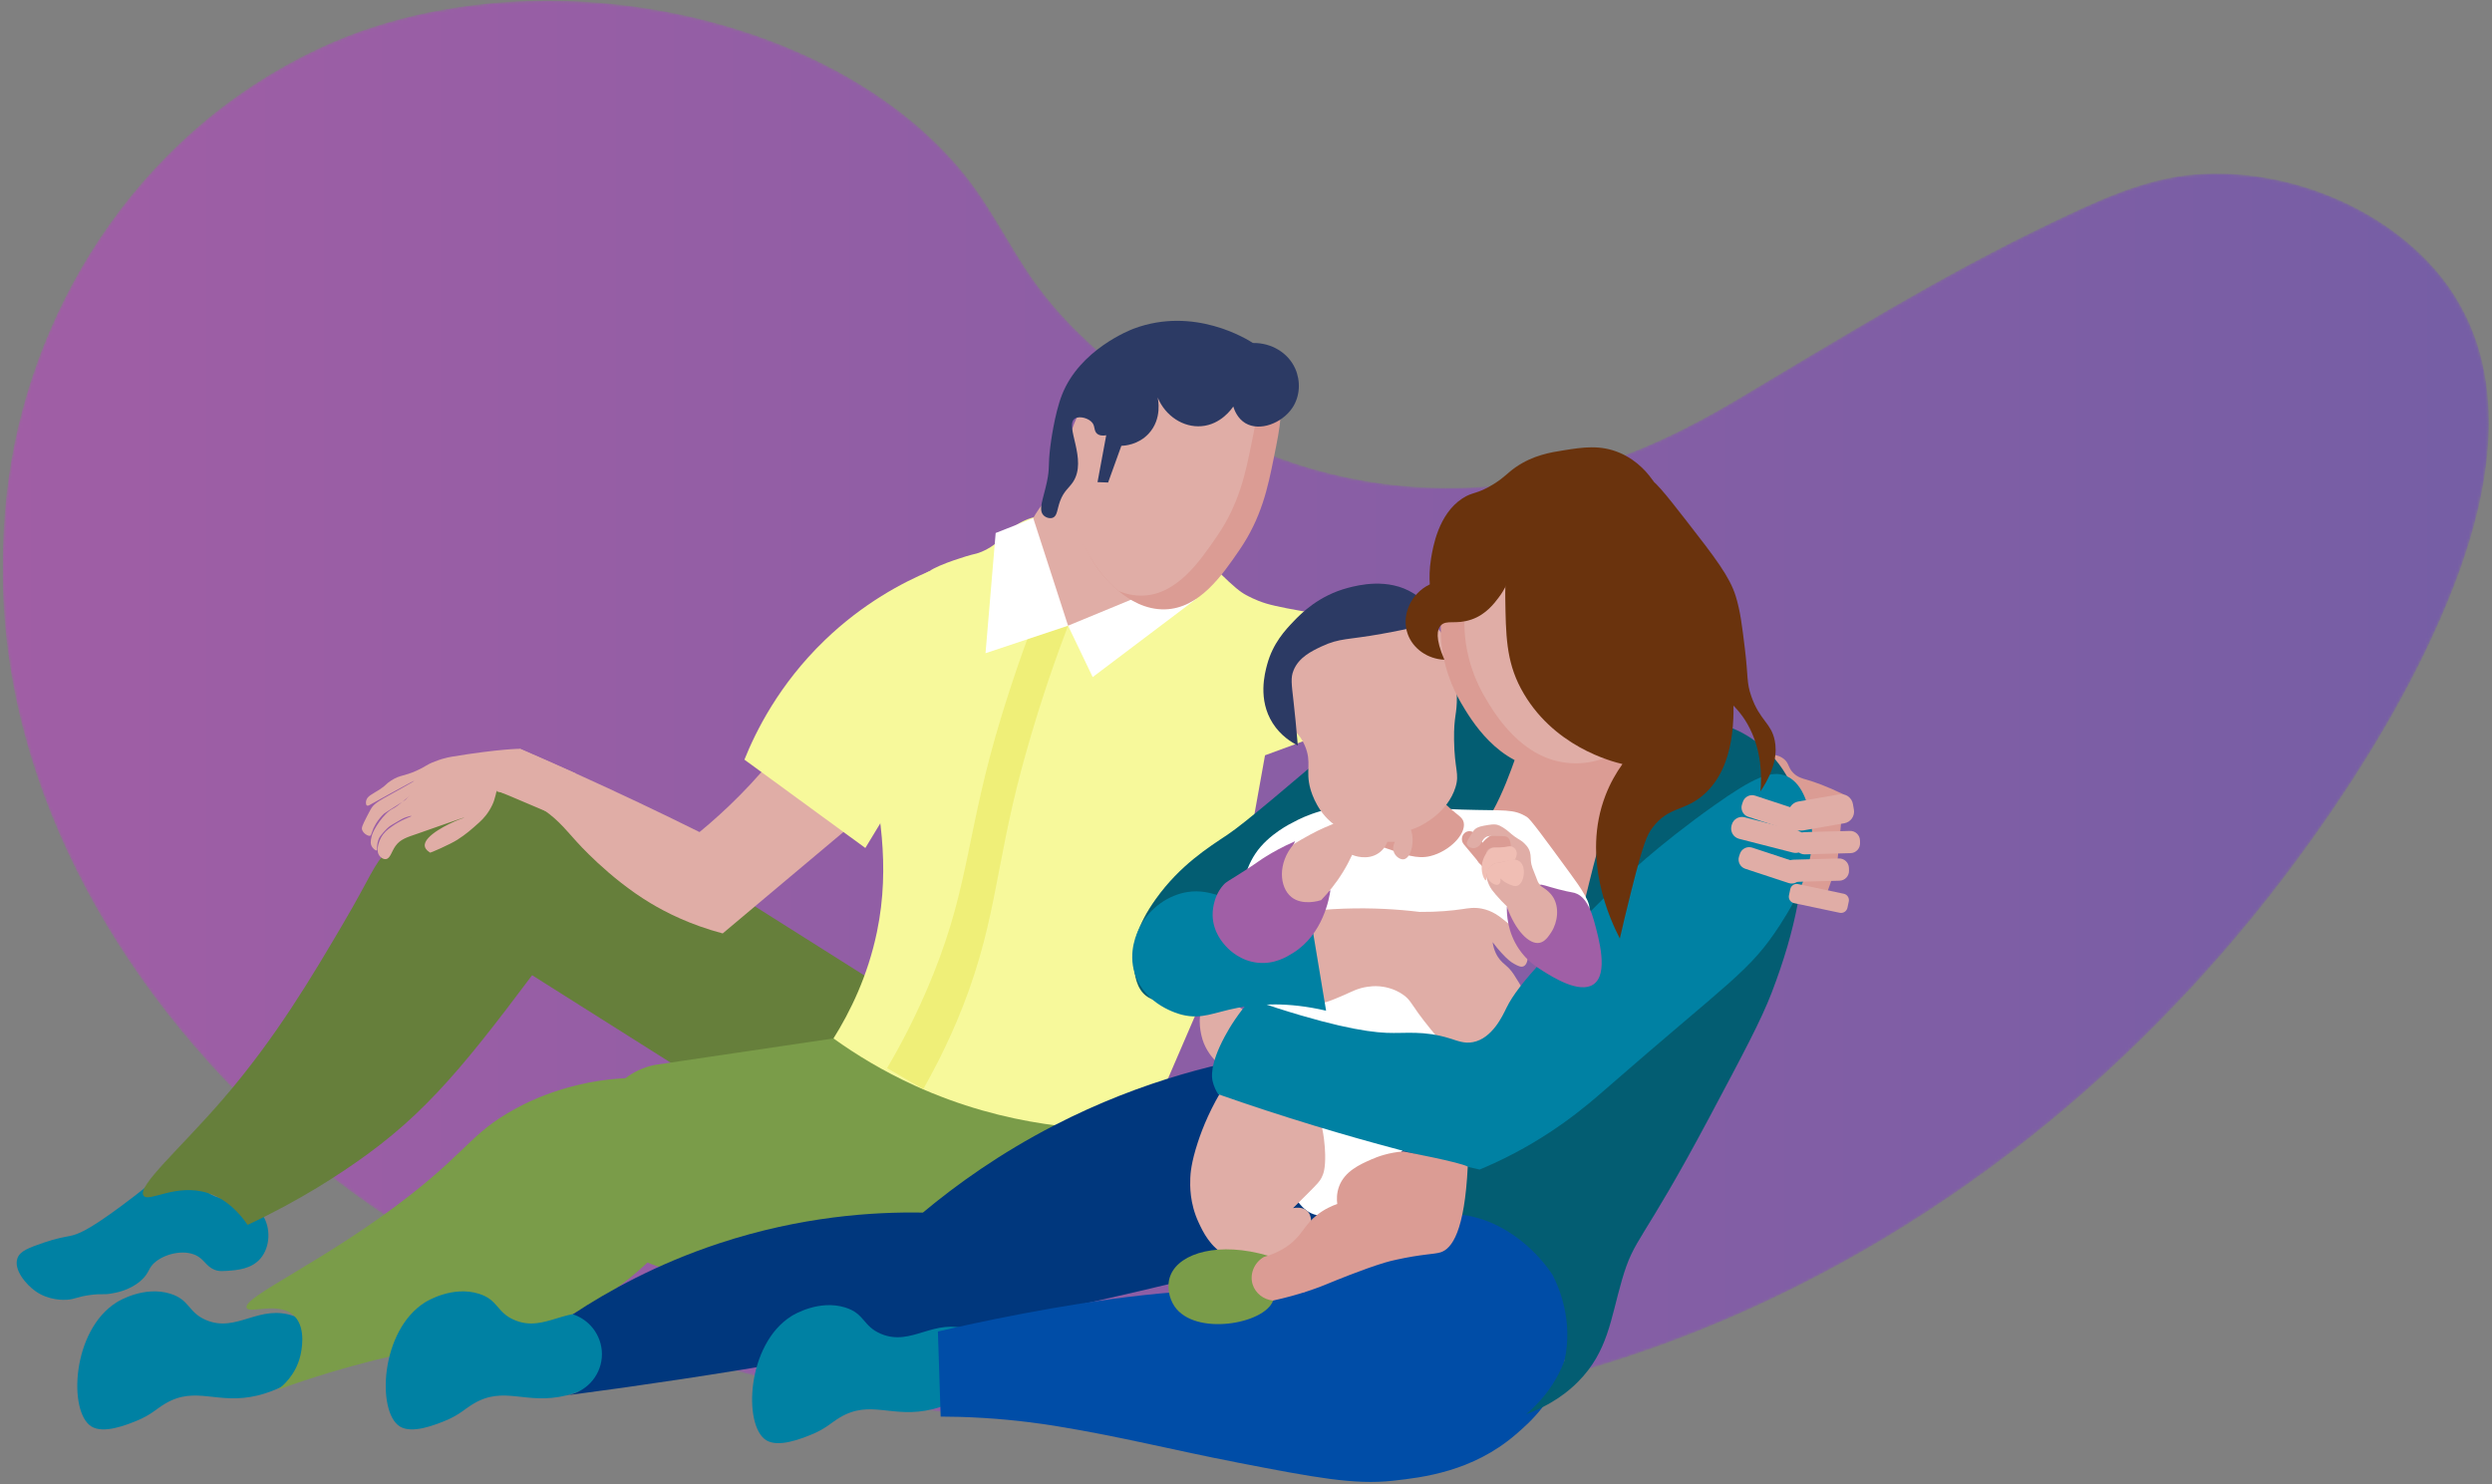 <?xml version="1.0" encoding="UTF-8"?>
<svg width="920px" height="548px" viewBox="0 0 920 548" version="1.1" xmlns="http://www.w3.org/2000/svg" xmlns:xlink="http://www.w3.org/1999/xlink">
    <rect x="0" y="0" width="920" height="548" fill="#808080" stroke="none"/>
    <title>Group 119</title>
    <defs>
        <path d="M116.673,17.711 C47.592,50.276 8.656,117.297 1.464,181.879 L1.464,181.879 C0.31,192.24 -0.076,202.635 0.012,213.038 L0.012,213.038 C0.69,292.288 44.538,369.621 110.221,425.256 L110.221,425.256 C183.765,487.55 285.77,518.331 388.108,525.317 L388.108,525.317 C470.097,530.914 552.565,520.882 627.188,490.696 L627.188,490.696 C722.509,452.138 798.581,385.425 852.655,309.566 L852.655,309.566 C873.565,280.233 892.225,248.91 904.887,216.317 L904.887,216.317 C919.311,179.187 927.236,133.181 898.107,99.516 L898.107,99.516 C878.105,76.399 843.5,61.572 809.32,64.237 L809.32,64.237 C790.469,65.707 772.547,74.366 756.422,82.06 L756.422,82.06 C715.75,101.467 678.032,124.956 639.889,147.634 L639.889,147.634 C603.984,168.982 568.184,182.17 523.128,179.702 L523.128,179.702 C486.816,177.713 454.087,164.589 425.74,145.654 L425.74,145.654 C407.833,133.692 392.001,119.691 380.331,103.051 L380.331,103.051 C371.531,90.504 365.128,76.86 355.456,64.736 L355.456,64.736 C322.35,23.235 261.026,0.045 201.109,0.045 L201.109,0.045 C171.416,0.045 142.08,5.734 116.673,17.711" id="path-1"></path>
        <linearGradient x1="100%" y1="50%" x2="-1.54040187e-05%" y2="50%" id="linearGradient-3">
            <stop stop-color="#755EA5" offset="0%"></stop>
            <stop stop-color="#A05EA5" offset="100%"></stop>
        </linearGradient>
    </defs>
    <g id="Patient-PBD-ZSD-Layout-(DSK)" stroke="none" stroke-width="1" fill="none" fill-rule="evenodd">
        <g id="3-0_StartingCHOLBAM" transform="translate(-259, -2903)">
            <g id="Group-119" transform="translate(259.586, 2903)">
                <g id="Group-3" transform="translate(0.414, 0.191)">
                    <mask id="mask-2" fill="white">
                        <use xlink:href="#path-1"></use>
                    </mask>
                    <g id="Clip-2"></g>
                    <path d="M1.464,181.879 C0.31,192.24 -0.076,202.635 0.012,213.038 C0.69,292.288 44.538,369.621 110.221,425.256 C183.765,487.55 285.77,518.331 388.108,525.317 C470.097,530.914 552.565,520.882 627.188,490.696 C722.509,452.138 798.581,385.425 852.655,309.566 C873.565,280.233 892.225,248.91 904.887,216.317 C919.311,179.187 927.236,133.181 898.107,99.516 C878.105,76.399 843.5,61.572 809.32,64.237 C790.469,65.707 772.547,74.366 756.422,82.06 C715.75,101.467 678.032,124.956 639.889,147.634 C603.984,168.982 568.184,182.17 523.128,179.702 C486.816,177.713 454.087,164.589 425.74,145.654 C407.833,133.692 392.001,119.691 380.331,103.051 C371.531,90.504 365.128,76.86 355.456,64.736 C322.35,23.235 261.026,0.045 201.109,0.045 C171.416,0.045 142.08,5.734 116.673,17.711 C47.592,50.276 8.656,117.297 1.464,181.879 Z" id="Fill-1" fill="url(#linearGradient-3)" mask="url(#mask-2)"></path>
                </g>
                <g id="Group-118" transform="translate(5.414, 118.191)">
                    <path d="M60.073,312.675 C55.794,312.153 54.767,315.302 38.664,327.2 C26.281,336.349 22.699,337.582 19.727,338.193 C17.951,338.557 14.791,339.029 10.384,340.559 C4.666,342.544 1.458,343.658 0.458,346.362 C-1.083,350.527 3.507,356.048 7.165,358.614 C12.136,362.101 17.758,361.794 18.792,361.72 C21.869,361.5 22.399,360.608 27.453,359.95 C31.798,359.384 31.886,359.98 35.019,359.441 C36.797,359.136 41.667,358.329 45.712,354.918 C49.529,351.7 48.423,350.025 51.618,347.557 C55.68,344.421 62.827,342.986 67.239,345.819 C69.874,347.512 70.668,350.172 74.303,350.987 C75.208,351.19 76.167,351.176 77.885,351.053 C81.635,350.783 86.892,350.406 90.242,346.399 C93.863,342.068 93.946,335.062 91.011,330.599 C90.793,330.268 90.546,329.932 90.237,329.594 C86.007,324.975 80.121,325.56 75.103,324.146 C65.782,321.518 66.821,313.498 60.073,312.675" id="Fill-4" fill="#0081A3"></path>
                    <path d="M47.003,323.302 C44.472,319.85 60.513,305.939 76.197,287.784 C95.845,265.04 109.336,242.115 120.311,223.466 C131.614,204.257 130.998,202.556 137.534,195.028 C142.243,189.605 168.569,159.284 192.32,167.794 C204.071,172.004 212.703,184.826 213.653,197.119 C214.577,209.075 208.06,218.255 201.349,227.276 C170.515,268.73 155.098,289.457 129.637,308.011 C119.439,315.442 104.679,325.078 85.416,334.079 C82.296,329.564 77.593,324.507 70.752,322.327 C58.96,318.569 48.944,325.949 47.003,323.302" id="Fill-6" fill="#667F3B"></path>
                    <path d="M27.734,408.514 C32.272,411.342 40.687,407.936 44.412,406.429 C49.684,404.295 51.501,402.178 54.835,400.174 C66.34,393.256 74.229,400.72 89.232,397.046 C101.564,394.026 114.111,384.604 113.206,377.237 C112.506,371.541 103.913,368.269 102.782,367.854 C89.7,363.042 81.545,374.078 70.088,369.234 C63.39,366.402 64.17,361.781 56.92,359.513 C47.29,356.499 37.911,362.146 37.115,362.641 C20.49,372.975 19.138,403.159 27.734,408.514" id="Fill-8" fill="#0081A3"></path>
                    <path d="M96.528,394.961 C98.192,393.708 103.173,389.622 104.867,382.45 C105.203,381.025 107.216,372.502 102.783,367.854 C97.222,362.024 86.124,367.109 85.063,364.726 C83.293,360.752 114.491,347.362 145.518,323.022 C168.084,305.32 168.634,299.026 187.211,289.659 C190.953,287.773 211.659,277.649 237.244,280.276 C249.648,281.549 253.823,284.857 256.005,287.574 C262.678,295.88 258.825,308.747 257.048,314.681 C252.968,328.306 244.542,336.653 236.201,344.916 C231.757,349.32 222.531,358.318 208.058,365.768 C190.76,374.672 177.465,375.444 160.111,378.279 C144.579,380.816 122.75,385.504 96.528,394.961" id="Fill-10" fill="#7A9C49"></path>
                    <path d="M282.596,300.075 L162.309,224.127 C148.705,215.537 144.6,197.375 153.188,183.767 L156.865,177.939 C165.453,164.331 183.611,160.225 197.216,168.815 L317.502,244.763 C331.107,253.352 335.212,271.515 326.624,285.123 L322.946,290.951 C314.358,304.559 296.201,308.665 282.596,300.075" id="Fill-12" fill="#667F3B"></path>
                    <path d="M388.632,329.406 L247.919,350.234 C232.003,352.59 216.737,339.345 213.993,320.801 L212.818,312.86 C210.075,294.317 220.852,277.217 236.768,274.861 L377.481,254.033 C393.396,251.677 408.663,264.922 411.406,283.466 L412.581,291.407 C415.324,309.951 404.547,327.05 388.632,329.406" id="Fill-14" fill="#7A9C49"></path>
                    <path d="M299.298,132.355 C295.133,139.937 289.881,148.305 283.259,156.954 C272.687,170.762 261.695,181.273 252.251,189.039 C237.524,181.727 222.288,174.49 206.541,167.381 C199.63,164.261 192.768,161.232 185.959,158.29 C183.107,163.549 180.256,168.807 177.404,174.066 C181.185,174.722 186.648,176.111 192.374,179.413 C199.132,183.31 202.343,187.617 206.809,192.515 C206.809,192.515 218.671,205.979 234.074,215.242 C239.858,218.72 248.755,223.267 260.806,226.471 C278.626,211.498 296.447,196.525 314.268,181.552 C320.683,174.422 327.099,167.292 333.514,160.162 C322.109,150.893 310.703,141.624 299.298,132.355" id="Fill-16" fill="#E0ADA6"></path>
                    <path d="M195.314,181.285 C183.404,176.165 177.413,173.682 177.342,173.837 C177.342,173.837 177.342,173.838 177.341,173.839 C177.339,173.845 177.338,173.856 177.313,173.971 C177.26,174.216 177.138,174.768 176.96,175.463 C176.829,175.976 176.658,176.59 176.438,177.289 C176.277,177.798 176.058,178.372 175.727,179.066 C174.34,181.977 172.591,183.985 170.947,185.459 C167.953,188.144 166.141,189.769 162.848,191.881 C160.168,193.6 152.508,196.956 152.745,196.612 C151.27,195.69 150.915,194.823 150.83,194.258 C150.223,190.258 160.729,185.588 161.938,185.061 C164.13,184.105 165.456,183.776 165.433,183.704 C165.364,183.482 153.156,187.934 147.853,189.732 C144.296,190.938 141.787,191.694 140.022,194.16 C138.518,196.261 138.123,198.807 136.461,199.026 C135.266,199.183 134.273,198.023 134.176,197.907 C132.289,195.641 134.458,191.501 134.687,191.076 C135.709,189.182 137.096,188.128 138.294,187.238 C142.163,184.362 145.98,183.33 145.901,183.111 C145.858,182.995 144.777,183.254 143.914,183.554 C142.816,183.936 142.049,184.394 141.601,184.665 C139.532,185.913 138.42,186.446 137.561,187.132 C136.68,187.837 134.4,190.261 133.9,191.398 C133.4,192.535 133.28,193.616 133.257,193.838 C133.131,195.072 133.362,195.655 133.084,195.799 C132.681,196.007 131.558,195.116 131.078,193.951 C130.916,193.56 130.627,192.649 131.268,190.346 C131.911,188.041 135.676,182 139.099,180.371 C140.734,179.594 145.288,175.631 145.221,175.578 C145.176,175.544 144.73,176.14 143.733,177.093 C143.242,177.561 136.232,181.823 135.782,182.249 C134.592,183.372 133.817,184.411 133.435,184.955 C133.368,185.051 132.553,186.222 131.847,187.718 C131.559,188.328 131,190.216 130.795,190.35 C130.185,190.748 128.108,189.707 127.647,188.101 C127.484,187.533 127.542,186.961 129.501,183.187 C130.547,181.173 131.08,180.153 131.603,179.534 C132.054,179.002 132.866,178.127 135.655,176.56 C138.85,174.766 146.998,170.272 146.929,170.16 C146.867,170.059 145.242,170.936 144.506,171.334 C143.678,171.78 132.261,177.996 131.169,178.652 C130.415,179.106 129.846,179.458 129.468,179.236 C129.032,178.98 129.05,178.076 129.169,177.516 C129.548,175.743 131.444,175.066 134.064,173.382 C136.82,171.609 136.248,171.375 138.49,169.962 C141.851,167.845 142.82,168.57 147.703,166.408 C151.289,164.82 151.231,164.223 154.578,162.968 C155.543,162.606 156.274,162.329 157.128,162.07 C158.632,161.616 159.881,161.375 160.451,161.274 C160.451,161.274 160.595,161.249 160.741,161.224 C178.39,158.297 185.959,158.29 185.959,158.29 C188.802,159.527 191.653,160.774 194.512,162.034 C198.55,163.812 202.559,165.595 206.541,167.381 C202.799,172.016 199.057,176.65 195.314,181.285" id="Fill-18" fill="#E0ADA6"></path>
                    <path d="M336.989,92.783 C327.331,96.873 312.747,104.452 298.496,118.184 C281.541,134.522 272.983,151.936 268.825,162.301 C283.705,173.174 298.585,184.048 313.466,194.921 C324.336,177.007 335.207,159.092 346.078,141.178 C345.712,133.285 344.762,124.179 342.745,114.213 C341.13,106.234 339.106,99.065 336.989,92.783" id="Fill-20" fill="#F7F99B"></path>
                    <path d="M538.808,122.997 C536.778,114.742 476.908,109.265 461.466,104.656 C457.527,103.48 454.477,101.745 453.996,101.492 C451.949,100.412 449.562,98.519 444.272,93.342 C423.373,72.89 390.231,72.373 381.739,72.12 C381.689,72.118 381.639,72.117 381.59,72.116 C375.354,71.94 369.391,74.552 365.173,79.148 C361.97,82.638 357.853,85.672 352.706,86.64 C352.113,86.751 340.768,90.043 336.989,92.783 C336.989,92.783 327.896,96.825 319.207,110.095 C299.138,140.748 328.149,175.894 317.743,225.937 C314.355,242.228 307.865,255.397 301.704,265.241 C309.977,271.184 319.93,277.275 331.642,282.62 C365.573,298.104 397.304,299.584 417.182,298.663 C428.073,273.41 438.964,248.157 449.855,222.905 C453.577,202.169 457.299,181.433 461.021,160.697 C525.031,137.461 539.913,127.489 538.808,122.997" id="Fill-22" fill="#F7F99B"></path>
                    <path d="M388.313,112.836 C381.302,131.204 375.701,148.825 371.205,165.51 C361.142,202.85 361.711,224.868 347.147,259.092 C342.542,269.913 337.977,278.45 334.85,283.957 C330.395,281.373 325.94,278.788 321.485,276.204 C325.851,268.826 332.41,256.892 338.593,241.445 C352.152,207.565 350.999,187.783 363.72,146.258 C369.338,127.918 374.866,113.154 378.689,103.478 C381.897,106.598 385.105,109.717 388.313,112.836" id="Fill-24" fill="#EFEF78"></path>
                    <path d="M372.248,84.965 C372.761,68.404 388.604,59.247 389.556,58.717 C393.877,60.042 401.842,63.145 409.097,70.445 C420.039,81.455 422.031,94.633 422.497,98.926 C415.797,106 409.097,113.074 402.398,120.148 C398.853,119.033 393.672,116.946 388.439,112.887 C384.259,109.645 371.783,99.97 372.248,84.965" id="Fill-26" fill="#E0ADA6"></path>
                    <path d="M397.401,131.82 C410.143,122.194 422.885,112.569 435.627,102.944 C428.831,102.535 422.034,102.127 415.239,101.718 C406.263,105.424 397.288,109.131 388.312,112.836 C391.342,119.164 394.372,125.492 397.401,131.82" id="Fill-28" fill="#FFFFFF"></path>
                    <path d="M464.229,51.072 C462.064,61.746 459.797,72.925 451.529,84.965 C445.252,94.109 436.821,106.457 424.137,106.804 C416.987,107.002 411.02,103.422 406.968,100.053 C404.487,97.992 402.723,96.01 401.839,95.016 C387.316,78.701 385.246,48.444 401.28,30.236 C412.25,17.779 427.717,16.025 433.665,15.715 C436.198,15.584 445.707,15.092 453.954,18.129 C458.316,19.731 462.325,22.321 464.763,26.474 C468.075,32.113 466.792,38.431 464.229,51.072" id="Fill-30" fill="#DB9C94"></path>
                    <path d="M455.942,45.992 C453.777,56.666 451.51,67.845 443.242,79.885 C436.966,89.029 428.535,101.377 415.851,101.724 C412.627,101.812 409.644,101.133 406.968,100.053 C405.506,98.827 403.704,97.162 401.838,95.016 C386.745,77.646 381.082,44.309 397.401,27.543 C408.195,16.455 425.351,15.956 433.665,15.714 C442.2,15.467 455.76,20.174 456.477,21.394 C459.789,27.033 458.506,33.351 455.942,45.992" id="Fill-32" fill="#E0ADA6"></path>
                    <path d="M456.555,8.455 C463.438,8.343 469.603,12.111 472.188,17.949 C474.16,22.405 474.052,28.076 471.071,32.469 C467.295,38.035 459.112,41.254 453.763,38.054 C450.964,36.379 449.779,33.448 449.296,31.911 C448.756,32.725 444.733,38.577 437.572,39.171 C430.895,39.724 424.26,35.48 421.38,28.56 C421.52,29.135 423.171,36.461 418.03,41.963 C414.147,46.12 409.04,46.396 407.98,46.431 C406.352,50.945 404.723,55.459 403.095,59.973 C401.793,59.927 400.489,59.881 399.187,59.834 C400.257,54.063 401.327,48.292 402.398,42.521 C401.442,42.69 400.032,42.779 399.047,41.963 C397.821,40.947 398.317,39.406 397.372,38.054 C396.089,36.218 392.503,35.242 390.812,36.378 C386.872,39.025 395.651,51.483 390.116,59.811 C388.657,62.006 386.732,63.121 385.368,66.815 C384.253,69.836 384.365,72.278 382.716,72.958 C381.638,73.402 380.104,72.971 379.228,72.056 C377.243,69.982 379.174,65.987 380.483,59.834 C381.649,54.354 380.851,54.07 381.739,46.85 C381.889,45.633 383.269,34.725 386.066,27.583 C392.597,10.909 411.195,3.67 412.587,3.15 C434.858,-5.171 454.392,7.051 456.555,8.455" id="Fill-34" fill="#2C3A64"></path>
                    <polygon id="Fill-36" fill="#FFFFFF" points="357.839 122.997 388.312 112.836 375.454 73.134 361.581 78.612"></polygon>
                    <path d="M640.302,174.178 C640.288,172.991 640.287,169.141 642.401,165.177 C643.313,163.464 644.422,161.457 646.677,160.768 C648.751,160.133 651.04,160.846 652.514,162.002 C654.557,163.603 654.065,165.29 656.118,167.289 C657.703,168.834 659.477,169.27 660.924,169.683 C663.976,170.554 668.359,172.116 674.706,175.163 C673.887,183.71 673.068,192.258 672.249,200.806 C670.756,205.081 669.262,209.357 667.768,213.632 C664.464,213.239 654.1,211.568 646.821,202.907 C640.55,195.445 640.456,187.419 640.302,174.178" id="Fill-38" fill="#DB9C94"></path>
                    <path d="M558.055,381.817 C562.875,383.16 573.978,386.254 578.905,381.015 C582.85,376.82 580.785,369.464 578.905,360.962 C573.514,336.577 579.752,348.459 572.49,312.834 C566.467,283.29 563.456,268.519 557.253,265.508 C544.204,259.176 522.935,273.002 512.345,287.968 C498.268,307.861 502.521,330.528 503.523,335.294 C514.191,351.712 532.796,374.779 558.055,381.817" id="Fill-40" fill="#035D72"></path>
                    <path d="M613.364,140.557 C614.616,141.705 617.97,144.78 619.544,149.831 C622.187,158.306 617.977,166.451 616.111,170.095 C591.779,217.607 588.09,237.669 574.219,237.756 C566.683,237.803 561.144,231.923 554.99,225.392 C539.118,208.544 539.17,186.221 539.195,175.933 C539.224,163.649 539.239,157.332 543.316,150.517 C556.9,127.808 598.972,127.362 613.364,140.557" id="Fill-42" fill="#DB9C94"></path>
                    <path d="M141.609,408.514 C146.147,411.342 154.561,407.936 158.286,406.429 C163.558,404.295 165.376,402.178 168.709,400.174 C180.214,393.256 188.103,400.72 203.106,397.046 C215.439,394.026 227.986,384.604 227.08,377.237 C226.38,371.541 217.787,368.269 216.656,367.854 C203.575,363.042 195.42,374.078 183.963,369.234 C177.265,366.402 178.044,361.781 170.794,359.513 C161.164,356.499 151.785,362.146 150.99,362.641 C134.365,372.975 133.012,403.159 141.609,408.514" id="Fill-44" fill="#0081A3"></path>
                    <path d="M334.717,329.545 C347.103,319.2 363.199,307.654 383.234,297.326 C416.152,280.356 446.679,273.388 468.393,270.329 C471.39,270.037 489.601,268.556 503.421,281.664 C516.565,294.132 520.388,314.726 512.693,333.188 C471.3,344.929 427.303,356.078 380.824,366.164 C318.188,379.755 258.701,389.756 203.066,397.058 C210.109,395.998 215.545,390.215 216.164,383.154 C216.791,376.01 212.334,369.308 205.472,367.111 C218.487,358.504 236.56,348.467 259.469,340.909 C289.788,330.904 316.515,329.22 334.717,329.545" id="Fill-46" fill="#00377D"></path>
                    <path d="M276.868,413.595 C281.406,416.422 289.82,413.017 293.545,411.509 C298.817,409.376 300.635,407.258 303.969,405.254 C315.473,398.336 323.363,405.8 338.365,402.126 C350.698,399.106 363.245,389.685 362.34,382.317 C361.639,376.621 353.047,373.349 351.916,372.933 C338.834,368.121 330.679,379.158 319.222,374.314 C312.524,371.482 313.303,366.861 306.053,364.593 C296.423,361.579 287.044,367.226 286.249,367.721 C269.624,378.055 268.272,408.239 276.868,413.595" id="Fill-48" fill="#0081A3"></path>
                    <path d="M567.295,352.767 C567.295,352.767 558.454,337.966 541.539,332.157 C520.872,325.061 494.033,335.565 475.604,358.95 C468.665,358.388 459.172,357.862 447.892,357.99 C443.064,358.045 432.118,358.286 415.96,360.05 C385.174,363.413 353.865,370.301 340.25,373.445 C340.593,383.92 340.936,394.394 341.28,404.87 C345.054,404.879 350.581,404.972 357.246,405.385 C369.964,406.173 379.687,407.683 384.543,408.476 C407.925,412.296 427.342,417.284 450.982,421.87 C479.452,427.393 493.975,430.123 508.151,428.567 C519.266,427.347 537.555,425.216 553.474,411.567 C559.004,406.825 568.339,398.588 571.554,384.357 C574.966,369.254 569.354,356.839 567.295,352.767" id="Fill-50" fill="#004DA7"></path>
                    <path d="M439.273,252.524 C435.579,255.501 437.239,262.805 437.556,264.202 C439.393,272.282 446.055,276.526 447.857,277.597 C450.604,270.842 453.351,264.088 456.099,257.333 C450.003,251.198 442.673,249.785 439.273,252.524" id="Fill-52" fill="#E0ADA6"></path>
                    <path d="M538.851,123.04 C526.062,123.118 518.243,130.592 499.707,146.396 C468.926,172.64 453.536,185.761 447.17,190.015 C440.166,194.696 429.691,201.204 420.731,213.714 C413.596,223.675 412.053,230.978 412.49,237.069 C412.701,240.019 413.076,245.228 415.924,248.403 C426.455,260.143 466.943,239.766 482.538,231.917 C501.255,222.497 530.713,207.291 545.032,181.429 C548.924,174.4 551.73,166.526 553.273,162.195 C559.065,145.943 562.232,137.055 558.081,130.597 C553.168,122.954 540.782,123.029 538.851,123.04" id="Fill-54" fill="#035D72"></path>
                    <path d="M622.291,148.8 C609.241,149.656 600.969,161.553 595.508,169.408 C587.522,180.894 584.847,191.062 580.743,207.532 C568.068,258.4 572.863,244.592 562.544,293.053 C559.621,306.782 557.523,315.937 560.828,327.399 C564.024,338.486 568.862,339.891 572.159,352.814 C573.617,358.53 576.575,370.81 571.472,384.413 C567.693,394.489 561.157,400.849 557.394,403.99 C562.585,402.109 570.006,398.641 576.623,391.969 C587.614,380.886 588.622,368.792 592.761,354.532 C597.501,338.203 599.646,342.119 625.039,294.427 C637.779,270.499 644.148,258.535 648.045,248.403 C666.926,199.305 657.808,176.868 655.256,171.468 C654.144,169.119 651.327,163.313 645.298,158.073 C643.147,156.204 633.761,148.048 622.291,148.8" id="Fill-56" fill="#035D72"></path>
                    <path d="M471.207,185.55 C471.207,185.55 462.32,189.708 457.472,196.999 C448.29,210.807 453.041,229.4 461.592,261.111 C467.621,283.468 470.647,285.637 469.833,296.144 C469.168,304.735 466.449,312.068 470.52,320.873 C471.382,322.737 474.43,329.331 480.135,330.49 C485.848,331.65 491.286,326.762 494.556,323.621 C516.729,302.324 528.462,291.054 533.701,270.041 C540.713,241.914 535.8,220.774 541.942,219.209 C545.683,218.256 550.832,225.518 554.847,232.354 C557.184,227.743 559.521,223.133 561.858,218.522 C564.091,218.761 567.145,219.037 570.785,219.209 C579.332,219.614 580.098,218.926 580.4,218.522 C582.211,216.1 577.523,209.554 573.533,204.097 C563.888,190.907 559.039,184.296 557.737,183.489 C552.664,180.344 549.692,181.239 533.701,180.742 C508.129,179.947 496.297,177.055 481.604,181.285 C476.956,182.623 473.596,184.221 471.207,185.55" id="Fill-58" fill="#FFFFFF"></path>
                    <path d="M458.845,348.35 C452.485,348.654 447.895,346.201 446.827,345.602 C440.699,342.164 438.162,336.738 436.526,333.238 C433.166,326.049 433.33,319.608 433.436,316.751 C433.493,315.207 433.735,311.185 436.183,303.7 C437.968,298.241 441.034,290.61 446.484,282.062 C458.044,286.183 469.605,290.305 481.165,294.427 C482.763,300.144 483.162,304.905 483.225,308.165 C483.325,313.307 482.603,315.345 481.852,316.751 C481.167,318.034 480.439,318.826 477.388,321.904 C475.241,324.069 473.225,326.072 471.365,327.903 C472.2,327.744 474.793,327.357 476.521,328.882 C479.24,331.282 477.576,336.431 477.388,337.015 C475.14,343.974 466.224,347.997 458.845,348.35" id="Fill-60" fill="#E0ADA6"></path>
                    <path d="M489.749,188.298 C493.187,190.044 498.084,192.324 504.171,194.48 C512.845,197.553 517.279,199.066 522.026,197.915 C528.964,196.232 535.249,189.894 534.387,185.55 C534.01,183.646 532.433,182.997 529.44,180.369 C525.139,176.592 522.374,172.647 520.652,169.751 C510.352,175.933 500.05,182.116 489.749,188.298" id="Fill-62" fill="#DB9C94"></path>
                    <path d="M468.493,125.136 C465.39,131.825 465.25,141.088 469.009,147.803 C471.407,152.088 473.617,152.165 475.704,157.076 C478.434,163.5 475.869,166.23 477.764,173.046 C478.295,174.956 480.663,182.537 487.55,186.956 C494.412,191.359 502.182,190.325 508.151,189.532 C511.21,189.125 514.272,188.718 517.937,186.956 C519.423,186.241 528.469,181.719 531.328,172.531 C532.914,167.435 530.963,166.149 530.813,155.016 C530.691,146.015 531.949,145.619 531.843,139.046 C531.732,132.182 531.53,119.606 523.602,112.773 C516.487,106.639 506.512,108.03 498.366,109.166 C490.177,110.308 474.35,112.515 468.493,125.136" id="Fill-64" fill="#E0ADA6"></path>
                    <path d="M504.031,115.864 C491.831,118.094 488.624,117.316 481.884,120.5 C478.141,122.269 473.547,124.517 471.584,129.258 C470.435,132.033 470.809,134.161 471.584,141.106 C471.994,144.779 472.566,150.254 473.129,157.076 C470.807,155.904 466.79,153.449 463.858,148.834 C458.315,140.11 460.931,130.411 461.798,127.197 C463.944,119.24 468.589,114.369 471.584,111.227 C474.306,108.371 480.831,101.701 491.67,98.863 C495.218,97.934 506.45,94.993 515.877,100.924 C516.954,101.601 523.307,105.598 522.572,109.166 C521.878,112.535 515.216,113.819 504.031,115.864" id="Fill-66" fill="#2C3A64"></path>
                    <path d="M479.963,252.181 C482.067,252.722 485.796,251.114 490.093,249.262 C493.054,247.985 495.146,246.705 498.849,246.171 C499.751,246.041 501.296,245.827 503.312,245.999 C504.539,246.104 508.607,246.579 512.24,249.262 C514.32,250.797 514.851,252.018 517.391,255.616 C517.391,255.616 520.943,260.646 525.804,266.091 C530.928,271.832 533.49,274.702 536.104,275.193 C542.491,276.392 550.991,265.616 557.909,249.949 C556.585,247.651 555.457,245.779 554.647,244.453 C552.826,241.475 552.381,240.89 552.071,240.503 C550.174,238.128 549.14,237.85 547.779,236.21 C546.734,234.951 545.535,232.935 545.032,229.685 C546.278,231.347 547.418,232.671 548.295,233.634 C550.605,236.174 551.903,237.11 553.102,237.756 C554.392,238.451 555.509,239.034 556.473,238.601 C557.872,237.973 558.038,235.619 558.081,235.008 C558.501,229.032 552.101,223.826 549.783,221.939 C547.589,220.155 544.993,218.091 541.084,217.32 C538.245,216.76 536.124,217.16 533.873,217.492 C530.198,218.034 524.906,218.583 518.078,218.522 C509.855,217.521 500.45,216.952 490.093,217.32 C484.675,217.513 479.57,217.942 474.812,218.522 C474.282,229.257 473.879,250.617 479.963,252.181" id="Fill-68" fill="#E0ADA6"></path>
                    <path d="M483.568,254.999 C481.508,242.611 479.448,230.223 477.388,217.835 C461.917,216.728 450.829,214.346 443.277,212.23 C440.841,211.548 437.161,210.442 432.441,211.168 C425.513,212.235 418.397,216.936 414.714,224.264 C413.768,226.145 410.35,233.218 412.962,241.372 C416.655,252.897 429.063,256.177 430.381,256.503 C437.735,258.319 442.043,255.647 450.982,253.927 C458.436,252.493 469.341,251.675 483.568,254.999" id="Fill-70" fill="#0081A3"></path>
                    <path d="M454.038,202.952 C447.25,207.377 446.859,207.202 445.568,208.676 C441.555,213.259 441.653,219.15 441.676,219.896 C441.867,226.018 445.437,229.974 446.713,231.345 C447.953,232.677 452.005,236.646 458.388,237.298 C464.559,237.929 469.13,235.074 471.436,233.634 C482.494,226.729 484.747,213.401 485.171,210.508 C484.315,210.936 479.408,213.299 475.328,211.195 C470.45,208.681 468.061,200.462 472.123,192.419 C467.482,194.457 463.945,196.469 461.592,197.915 C458.871,199.587 458.833,199.827 454.038,202.952" id="Fill-72" fill="#A05FA6"></path>
                    <path d="M493.183,197.457 C492.258,199.466 491.13,201.627 489.749,203.868 C487.121,208.133 484.286,211.538 481.737,214.172 C481.071,214.39 474.832,216.343 470.749,213.027 C466.29,209.405 465.616,200.486 471.616,193.511 C473.02,192.629 475.159,191.332 477.845,189.9 C485.565,185.785 486.878,186.369 489.978,183.718 C493.97,180.304 493.419,177.946 497.303,176.162 C499.828,175.004 502.213,175.012 503.942,175.018 C507.216,175.029 510.398,175.039 512.412,177.307 C515.067,180.298 513.722,185 513.556,185.55 C513.982,186.158 514.507,187.038 514.894,188.175 C516.416,192.642 514.91,198.455 512.412,199.059 C511.153,199.364 509.688,198.336 508.978,197.228 C508.138,195.916 508.146,194.163 508.978,192.648 L506.231,192.648 C505.835,193.628 504.933,195.428 503.026,196.77 C498.773,199.762 493.578,197.627 493.183,197.457" id="Fill-74" fill="#E0ADA6"></path>
                    <path d="M542.33,203.059 L534.395,193.552 C533.385,192.341 533.504,190.484 534.659,189.426 C535.815,188.368 537.587,188.492 538.597,189.703 L546.532,199.211 C547.542,200.421 547.423,202.278 546.268,203.336 C545.112,204.395 543.34,204.27 542.33,203.059" id="Fill-76" fill="#DB9C94"></path>
                    <path d="M539.481,194.537 C539.209,194.696 538.583,195.051 537.764,194.995 C536.869,194.935 535.791,194.387 535.532,193.507 C535.425,193.142 535.451,192.692 536.506,190.931 C537.492,189.282 537.985,188.458 538.508,188.012 C539.643,187.044 540.924,186.832 543.487,186.409 C545.408,186.092 546.232,186.223 546.749,186.351 C547.374,186.507 547.925,186.754 548.924,187.382 C551.102,188.752 551.279,189.342 553.273,190.759 C555.049,192.022 555.612,192.054 556.821,193.278 C557.301,193.763 557.85,194.326 558.31,195.167 C559.198,196.793 559.073,198.221 559.168,199.575 C559.308,201.567 559.992,202.893 560.999,205.471 C561.62,207.059 561.788,207.832 562.545,208.447 C563.554,209.269 564.566,209.145 565.272,209.359 C568.852,210.447 571.913,222.441 566.074,228.61 C565.163,229.573 563.319,231.15 560.026,231.917 C558.562,230.75 556.846,229.143 555.219,226.994 C552.199,223.006 550.898,219.022 550.297,216.462 C549.819,216.006 549.139,215.343 548.351,214.515 C546.82,212.904 545.401,211.216 544.804,210.394 C541.367,205.666 542.424,198.406 542.629,196.999 C542.859,195.417 543.361,193.11 544.575,190.473 C543.577,190.431 542.926,190.686 542.515,190.931 C540.982,191.843 541.193,193.538 539.481,194.537" id="Fill-78" fill="#E0ADA6"></path>
                    <path d="M551.742,194.598 L544.526,194.827 C544.229,194.925 543.808,195.108 543.407,195.466 C541.483,197.181 542.566,200.641 541.459,201.067 C540.843,201.304 539.897,200.462 539.49,199.657 C539.071,198.828 539.214,198.021 539.387,197.117 C539.92,194.332 541.651,192.48 542.448,191.734 C543.079,191.144 543.668,190.735 544.088,190.474 C544.623,190.47 545.375,190.467 546.275,190.474 C549.66,190.501 550.134,190.631 550.539,190.932 C550.834,191.152 551.799,191.99 551.742,194.598" id="Fill-80" fill="#DB9C94"></path>
                    <path d="M553.273,199.174 C550.755,199.67 548.237,200.166 545.719,200.662 C545.231,200.929 544.652,201.327 544.117,201.922 C542.335,203.901 543.035,206.762 542.514,206.845 C542.128,206.905 541.423,205.42 541.141,203.868 C540.514,200.419 542.169,197.723 542.629,196.999 C543.123,196.22 543.597,195.494 544.515,195.033 C545.432,194.572 545.838,194.856 547.787,194.74 C550.545,194.576 551.409,193.908 552.586,194.595 C552.741,194.685 553.376,195.075 553.731,195.854 C554.435,197.397 553.379,199.016 553.273,199.174" id="Fill-82" fill="#F0BEB4"></path>
                    <path d="M547.894,206.158 C548.122,207.073 547.891,207.948 547.322,208.333 C546.558,208.849 545.515,208.262 545.032,207.99 C544.916,207.924 542.979,206.791 542.896,204.703 C542.796,202.196 545.468,200.79 545.719,200.662 C546.775,200.127 546.777,200.605 549.199,199.977 C551.206,199.456 551.92,198.942 553.273,199.174 C553.621,199.234 554.32,199.361 554.99,199.861 C556.626,201.08 556.599,203.402 556.593,203.983 C556.573,205.652 555.891,208.366 554.075,208.905 C553.263,209.146 552.526,208.864 551.442,208.448 C549.729,207.79 548.558,206.808 547.894,206.158" id="Fill-84" fill="#F0BEB4"></path>
                    <path d="M627.099,179.024 C605.237,194.478 592.761,206.845 592.761,206.845 C567.421,231.963 554.751,244.523 550.183,253.898 C548.775,256.789 544.946,265.224 537.821,266.606 C534.648,267.222 532.236,266.164 529.237,265.232 C519.5,262.208 513.062,263.47 505.888,263.172 C497.968,262.842 483.686,260.384 455.755,250.807 C451.139,256.007 448.098,260.902 446.141,264.546 C440.492,275.061 441.389,279.776 441.676,281.032 C442.158,283.134 443.036,284.76 443.737,285.84 C455.184,289.853 467.09,293.763 479.448,297.518 C500.548,303.928 520.865,309.243 540.225,313.66 C541.44,313.157 543.376,312.335 545.719,311.256 C566.542,301.662 580.031,289.836 586.581,284.123 C633.358,243.318 639.902,240.649 651.135,223.331 C658.517,211.951 665.026,198.713 662.467,184.176 C661.888,180.889 660.197,171.288 653.539,168.377 C647.908,165.915 640.97,169.219 627.099,179.024" id="Fill-86" fill="#0081A3"></path>
                    <path d="M562.599,208.557 C562.351,209.046 565.486,210.055 567.352,213.027 C569.716,216.792 569.147,222.278 566.665,226.078 C565.724,227.519 564.383,229.573 562.332,229.947 C558.544,230.638 553.424,225.401 550.303,216.578 C550.24,219.306 550.465,225.958 554.847,232.354 C557.758,236.603 561.175,238.815 563.668,240.375 C567.447,242.738 577.089,248.769 582.231,245.312 C587.929,241.482 584.337,228.534 582.46,221.728 C580.428,214.359 577.714,212.588 576.279,211.882 C574.828,211.168 574.376,211.506 569.282,210.161 C565.042,209.043 562.812,208.137 562.599,208.557" id="Fill-88" fill="#A05FA6"></path>
                    <path d="M427.598,364.149 C425.54,361.106 424.531,356.427 426.225,352.471 C429.704,344.349 444.197,340.183 462.116,345.467 C462.974,347.578 464.028,350.815 464.339,354.875 C464.512,357.119 464.738,360.069 463.996,362.088 C460.82,370.736 435.117,375.264 427.598,364.149" id="Fill-90" fill="#7A9C49"></path>
                    <path d="M463.961,362.031 C473.623,359.933 480.791,357.293 485.629,355.219 C485.629,355.219 497.293,350.376 505.357,347.984 C506.546,347.631 507.8,347.311 509.322,346.976 C518.988,344.846 523.408,344.964 525.804,344.228 C530.076,342.915 534.711,336.327 535.868,312.566 C532.799,310.898 513.652,307.304 512.078,306.952 C506.814,307.371 502.821,308.786 500.316,309.893 C496.047,311.78 490.476,314.243 488.376,319.842 C487.409,322.419 487.491,324.822 487.689,326.368 C485.797,327.024 482.978,328.228 480.135,330.49 C476.19,333.628 475.295,336.342 472.237,339.42 C470.11,341.561 466.564,344.252 460.562,345.945 C456.923,348.092 455.264,352.393 456.477,356.149 C457.508,359.341 460.458,361.664 463.961,362.031" id="Fill-92" fill="#DB9C94"></path>
                    <path d="M535.305,83.643 C525.764,95.866 525.811,109.503 525.909,114.921 C526.133,127.283 530.598,136.576 533.382,141.33 C536.981,147.476 547.054,164.676 565.102,165.847 C583.723,167.055 596.091,150.243 597.303,148.541 C611.471,128.641 601.399,103.888 599.225,98.545 C596.493,91.832 587.124,68.807 567.505,66.818 C550.687,65.113 538.101,80.061 535.305,83.643" id="Fill-94" fill="#DB9C94"></path>
                    <path d="M544.035,81.398 C534.495,93.621 534.542,107.257 534.64,112.676 C534.863,125.038 539.329,134.331 542.113,139.085 C545.712,145.23 555.784,162.43 573.833,163.601 C592.454,164.809 604.821,147.997 606.033,146.295 C620.202,126.395 610.129,101.642 607.955,96.3 C605.224,89.587 595.854,66.561 576.236,64.572 C559.417,62.867 546.831,77.815 544.035,81.398" id="Fill-96" fill="#E0ADA6"></path>
                    <path d="M547.32,102.391 C545.712,104.513 542.618,108.728 537.227,110.564 C531.335,112.57 528.004,110.483 525.892,112.784 C524.596,114.196 523.751,117.345 527.246,125.41 C520.998,125.138 515.59,121.294 513.678,115.852 C511.318,109.136 514.658,101.065 521.848,97.584 C521.708,95.408 521.656,92.019 522.328,87.97 C523.03,83.745 525.037,71.661 533.863,65.857 C537.735,63.31 539.175,64.435 545.397,60.568 C549.65,57.927 550.294,56.583 553.568,54.319 C560.002,49.87 566.508,48.838 571.35,48.07 C578.263,46.974 584.794,45.938 592.016,49.031 C598.77,51.924 602.695,56.958 604.504,59.674 C565.048,73.313 554.273,83.298 552.689,90.231 C552.407,91.465 551.413,96.99 547.32,102.391" id="Fill-98" fill="#6A330D"></path>
                    <path d="M567.406,72.267 C563.815,73.889 557.908,76.556 553.936,81.997 C552,84.648 549.499,89.362 549.723,102.872 C549.938,115.889 549.969,125.699 555.49,136.042 C566.931,157.476 589.293,163.066 592.977,163.924 C590.624,167.215 588.436,171.046 586.729,175.461 C577.72,198.777 588.581,221.718 592.016,228.341 C593.016,223.97 594.434,217.933 596.243,210.756 C600.749,192.872 602.093,190.068 604.031,187.479 C610.142,179.317 615.93,181.617 623.255,174.98 C634.955,164.38 634.204,145.81 633.828,136.523 C632.921,114.066 621.113,98.839 616.046,92.296 C609.544,83.901 597.122,67.86 581.623,68.524 C575.202,68.799 568.112,71.948 567.406,72.267" id="Fill-100" fill="#6A330D"></path>
                    <path d="M649.208,155.271 C647.902,148.712 643.685,147.896 640.557,138.926 C638.727,133.679 639.478,131.973 638.154,121.139 C637.113,112.619 636.464,107.307 634.79,101.911 C632.561,94.726 627.186,87.729 616.527,74.029 C608.575,63.809 604.501,58.709 601.628,57.684 C586.783,52.387 567.085,74.106 563.415,78.255 C567.656,70.284 570.828,68.764 572.948,68.863 C573.479,68.888 573.251,68.988 580.198,71.566 C585.269,73.448 587.521,74.265 588.171,74.51 C595.479,77.26 611.809,87.245 618.93,104.314 C624.187,116.916 618.579,119.366 624.697,130.754 C629.867,140.377 635.412,141.494 640.076,150.944 C644.265,159.43 644.46,167.98 643.921,174.019 C649.747,165.357 649.994,159.219 649.208,155.271" id="Fill-102" fill="#6A330D"></path>
                    <path d="M656.306,215.276 L673.191,218.845 C674.486,219.119 675.769,218.283 676.043,216.989 L676.534,214.665 C676.807,213.37 675.972,212.087 674.677,211.814 L657.792,208.244 C656.497,207.97 655.214,208.806 654.941,210.1 L654.45,212.423 C654.176,213.718 655.012,215.002 656.306,215.276" id="Fill-104" fill="#E0ADA6"></path>
                    <path d="M656.256,207.451 L673.123,207 C675.099,206.947 676.671,205.287 676.618,203.311 L676.591,202.285 C676.538,200.309 674.879,198.736 672.903,198.789 L656.037,199.239 C654.061,199.292 652.488,200.952 652.541,202.928 L652.569,203.954 C652.621,205.93 654.28,207.504 656.256,207.451" id="Fill-106" fill="#E0ADA6"></path>
                    <path d="M638.308,202.589 L654.336,207.866 C656.213,208.484 658.254,207.454 658.871,205.576 L659.193,204.601 C659.811,202.723 658.78,200.681 656.903,200.064 L640.876,194.786 C638.999,194.168 636.958,195.199 636.34,197.076 L636.019,198.051 C635.401,199.929 636.432,201.971 638.308,202.589" id="Fill-108" fill="#E0ADA6"></path>
                    <path d="M660.332,197.276 L677.199,196.825 C679.174,196.772 680.747,195.112 680.695,193.136 L680.667,192.11 C680.614,190.134 678.955,188.561 676.979,188.614 L660.112,189.064 C658.137,189.117 656.564,190.777 656.617,192.753 L656.645,193.779 C656.697,195.755 658.356,197.329 660.332,197.276" id="Fill-110" fill="#E0ADA6"></path>
                    <path d="M636.03,191.531 L655.957,196.631 C658.036,197.163 660.172,195.896 660.704,193.817 L660.805,193.421 C661.337,191.342 660.071,189.205 657.992,188.673 L638.065,183.573 C635.986,183.041 633.85,184.307 633.318,186.387 L633.217,186.783 C632.685,188.862 633.951,190.999 636.03,191.531" id="Fill-112" fill="#E0ADA6"></path>
                    <path d="M659.749,188.433 L674.886,185.793 C677.241,185.383 678.832,183.119 678.421,180.763 L678.054,178.659 C677.643,176.303 675.38,174.712 673.025,175.122 L657.888,177.763 C655.533,178.173 653.942,180.437 654.353,182.792 L654.72,184.897 C655.131,187.253 657.393,188.845 659.749,188.433" id="Fill-114" fill="#E0ADA6"></path>
                    <path d="M639.397,183.396 L655.425,188.673 C657.301,189.291 659.342,188.261 659.96,186.384 L660.281,185.408 C660.899,183.531 659.869,181.489 657.992,180.871 L641.965,175.594 C640.088,174.976 638.047,176.007 637.429,177.884 L637.108,178.859 C636.49,180.737 637.52,182.778 639.397,183.396" id="Fill-116" fill="#E0ADA6"></path>
                </g>
            </g>
        </g>
    </g>
</svg>